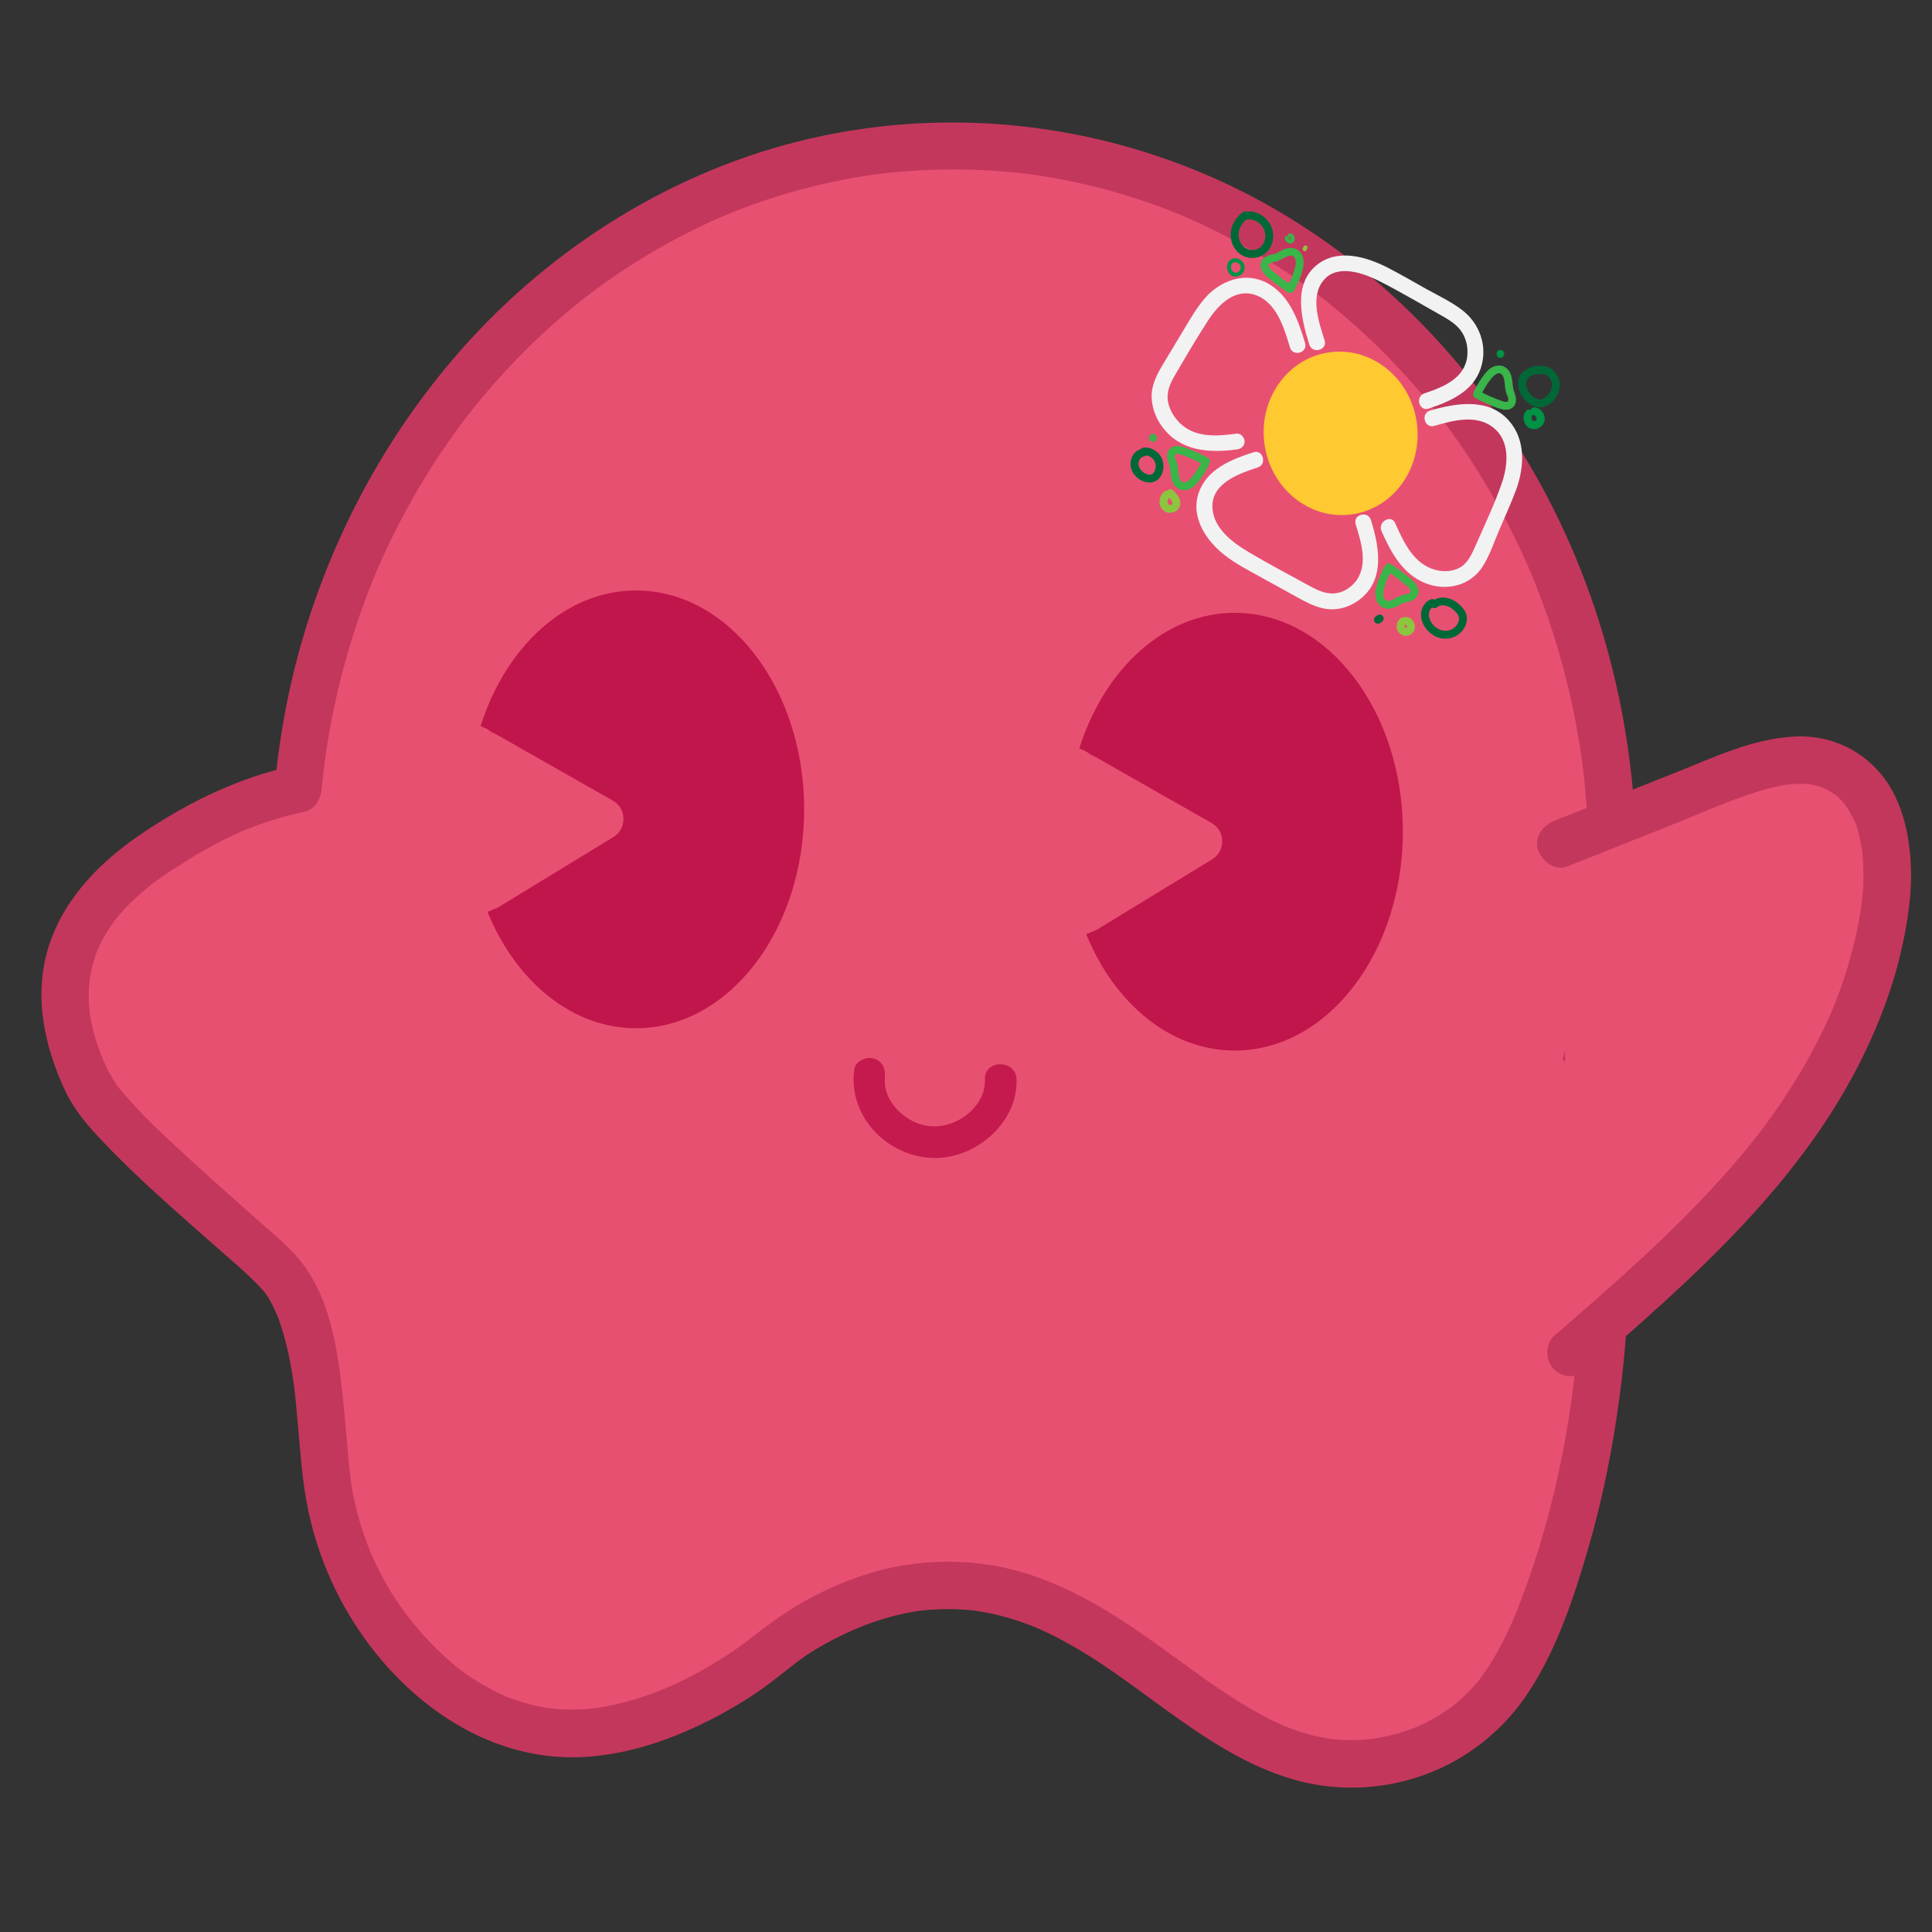 <?xml version="1.0" encoding="utf-8"?>
<!-- Generator: Adobe Illustrator 27.2.0, SVG Export Plug-In . SVG Version: 6.00 Build 0)  -->
<svg version="1.1" id="Layer_1" xmlns="http://www.w3.org/2000/svg" xmlns:xlink="http://www.w3.org/1999/xlink" x="0px" y="0px"
	 viewBox="0 0 366 366" style="enable-background:new 0 0 366 366;" xml:space="preserve">
<rect x="0" y="0" width="366" height="366" fill="#333333" stroke="none"/>
<style type="text/css">
	.st0{fill:#E85072;}
	.st1{fill:#C4375C;}
	.st2{fill:#C1164B;}
	.st3{opacity:0.92;}
	.st4{fill:#FFC931;}
	.st5{fill:#F2F2F2;}
	.st6{fill:#39B54A;}
	.st7{fill:#8CC63F;}
	.st8{fill:#006837;}
	.st9{fill:#009245;}
</style>
<g>
	<g>
		<path class="st0" d="M305.46,163.37c0-74.96-55.88-135.72-124.82-135.72c-64.63,0-117.79,53.41-124.18,121.86
			c-5.41,1.16-12.32,3.32-19.63,7.56c-8.28,4.8-21.38,12.4-24.03,26.51c-1.71,9.13,1.71,16.89,3.15,20.16
			c2.12,4.81,4.98,8.68,25.09,26.57c8.64,7.68,11.63,10.1,13.48,12.91c0.04,0.05,0.67,1.13,1.28,2.36
			c5.43,11.01,4.75,27.14,6.62,38.01c0.38,2.18,2.71,14.86,11.93,26.24c3.03,3.74,13.46,16.74,30.36,18.42
			c16.26,1.61,32.21-8.76,35.35-10.8c6.61-4.3,8.24-7.04,15.67-10.77c9.6-5.09,17.49-6.18,22.7-6.32
			c34.67-0.89,51.75,38.19,82.73,33.43c2.33-0.36,9.15-1.48,16-6.45c6.96-5.04,11.78-12.47,16.88-27.32
			c3.94-11.48,8.83-29.64,9.87-53.71l-19.37-7.7C297.75,217.07,305.46,191.2,305.46,163.37z"/>
		<g>
			<path class="st1" d="M309.96,163.37c-0.04-27.54-7.49-55.05-22.12-78.46c-13.65-21.85-33.42-40.1-56.97-50.77
				c-24.24-10.98-51.56-13.87-77.53-7.86c-25.36,5.87-48.43,20.22-65.67,39.63c-18.07,20.34-30,45.88-34.31,72.72
				c-0.58,3.61-1.04,7.23-1.39,10.87c1.1-1.45,2.2-2.89,3.3-4.34c-9.92,2.15-19.07,6.59-27.51,12.15
				c-8.03,5.29-15.19,12.12-18.35,21.43c-3.18,9.38-1.13,19.3,3,28.02c1.72,3.63,4.42,6.73,7.17,9.61
				c6.53,6.86,13.74,13.09,20.83,19.36c2.93,2.59,5.98,5.11,8.7,7.93c0.39,0.41,0.76,0.83,1.13,1.25c0.08,0.1,0.16,0.2,0.24,0.3
				c0.43,0.47-0.36-0.46-0.36-0.47c0.08,0.25,0.37,0.51,0.51,0.73c0.52,0.81,0.96,1.69,1.37,2.56c0.13,0.26,0.25,0.53,0.37,0.8
				c0.31,0.68-0.21-0.55,0.07,0.15c0.25,0.63,0.49,1.26,0.7,1.91c0.85,2.52,1.46,5.11,1.94,7.73c0.11,0.63,0.22,1.27,0.32,1.9
				c0.05,0.32,0.1,0.64,0.15,0.96c0.01,0.08,0.13,0.87,0.04,0.25c0.18,1.28,0.32,2.57,0.45,3.86c0.53,5.12,0.81,10.26,1.48,15.37
				c1.02,7.88,3.41,15.4,7.18,22.42c8.33,15.52,23.86,28.76,42.05,29.49c10.5,0.42,20.97-3.29,30.08-8.26
				c2.76-1.51,5.45-3.17,8-5.01c2.08-1.5,4.05-3.14,6.08-4.7c-0.74,0.57,0.46-0.34,0.64-0.47c0.44-0.32,0.89-0.63,1.34-0.94
				c1.03-0.69,2.08-1.33,3.17-1.93c4.9-2.71,9.74-4.74,15.31-5.91c0.53-0.11,1.06-0.21,1.6-0.31c0.19-0.03,1.64-0.26,1.11-0.18
				c-0.53,0.07,0.61-0.07,0.84-0.09c0.56-0.06,1.12-0.11,1.67-0.14c2-0.13,4.01-0.13,6.01,0c0.52,0.03,1.03,0.08,1.55,0.13
				c0.26,0.03,0.51,0.07,0.77,0.09c0.69,0.05-0.74-0.13-0.06-0.01c1.05,0.19,2.11,0.35,3.16,0.58c1.99,0.44,3.95,1.01,5.86,1.69
				c0.46,0.16,0.92,0.33,1.37,0.51c0.17,0.07,1.46,0.58,0.99,0.39c-0.47-0.2,0.8,0.35,0.97,0.43c0.5,0.23,0.99,0.46,1.49,0.7
				c1.8,0.87,3.57,1.83,5.3,2.84c13.57,7.96,25.1,19.95,40.43,24.65c7.48,2.29,15.55,2.28,23.05,0.07
				c9.43-2.78,17.25-8.8,22.5-17.05c5.05-7.94,8.13-17.2,10.77-26.17c2.85-9.7,4.81-19.61,6.12-29.63
				c0.78-5.92,1.28-11.87,1.55-17.84c0.1-2.14-1.5-3.62-3.3-4.34c-6.46-2.57-12.91-5.14-19.37-7.7c0.9,2.2,1.79,4.41,2.69,6.61
				c10.99-17.98,17.78-38.16,20.39-59.03C309.58,175.71,309.95,169.54,309.96,163.37c0-2.43-2.07-4.5-4.5-4.5
				c-2.44,0-4.5,2.06-4.5,4.5c-0.04,19.97-4.21,40.27-12.46,58.25c-2.32,5.06-4.95,9.97-7.85,14.71c-1.65,2.71,0.08,5.57,2.69,6.61
				c6.46,2.57,12.91,5.14,19.37,7.7c-1.1-1.45-2.2-2.89-3.3-4.34c-0.87,19.4-4.34,38.72-11.41,57.19c-0.94,2.45-1.55,3.95-2.76,6.42
				c-0.97,1.99-2.04,3.94-3.24,5.8c-0.49,0.76-1.02,1.49-1.55,2.23c-0.48,0.67-0.03,0.03,0.07-0.08c-0.14,0.18-0.28,0.36-0.43,0.53
				c-0.32,0.39-0.65,0.77-0.99,1.15c-1.19,1.33-2.5,2.52-3.87,3.65c-0.62,0.51,0.69-0.49-0.23,0.16c-0.61,0.43-1.21,0.86-1.84,1.25
				c-1.3,0.83-2.65,1.57-4.05,2.22c-0.68,0.32-0.74,0.34-1.17,0.5c-0.49,0.18-0.98,0.37-1.48,0.54c-1.05,0.35-2.11,0.66-3.19,0.92
				c-0.76,0.18-1.53,0.34-2.31,0.48c-0.25,0.04-0.5,0.08-0.75,0.12c-0.15,0.02-0.3,0.04-0.45,0.07c-0.57,0.1,0.82-0.08-0.06,0
				c-1.86,0.17-3.71,0.26-5.58,0.16c-0.45-0.02-0.9-0.06-1.35-0.1c-0.27-0.03-1.71-0.25-0.47-0.04c-0.93-0.16-1.86-0.31-2.78-0.52
				c-1.72-0.39-3.42-0.91-5.07-1.53c-0.42-0.15-0.82-0.33-1.24-0.48c-0.48-0.17,0.28,0.12,0.31,0.13c-0.2-0.09-0.41-0.18-0.61-0.27
				c-0.87-0.39-1.73-0.8-2.58-1.23c-1.68-0.85-3.31-1.78-4.92-2.76c-6.52-3.98-12.51-8.73-18.77-13.09
				c-6.71-4.67-13.79-8.89-21.6-11.44c-8.09-2.65-16.71-3.1-25.06-1.53c-5.49,1.03-10.78,3.05-15.74,5.59
				c-4.54,2.33-8.45,5.2-12.44,8.34c-0.1,0.08-0.67,0.5-0.08,0.06c-0.23,0.18-0.46,0.35-0.7,0.52c-0.44,0.32-0.88,0.64-1.32,0.95
				c-0.78,0.55-1.58,1.08-2.39,1.6c-1.02,0.66-2.05,1.29-3.1,1.91c-1.58,0.92-3.19,1.79-4.84,2.6c-0.98,0.48-1.96,0.93-2.96,1.37
				c-0.11,0.05-0.78,0.34-0.11,0.05c-0.27,0.11-0.54,0.22-0.81,0.33c-0.63,0.25-1.26,0.49-1.89,0.73c-2.39,0.87-4.82,1.61-7.31,2.15
				c-2.68,0.59-4.36,0.83-7.24,0.9c-1.37,0.03-2.73-0.01-4.09-0.14c-0.18-0.02-1.65-0.21-0.96-0.1c-0.77-0.12-1.54-0.26-2.3-0.43
				c-1.11-0.24-2.2-0.54-3.28-0.88c-0.56-0.18-1.12-0.37-1.67-0.57c-0.2-0.08-0.41-0.16-0.61-0.23c-1.31-0.48,0.74,0.36-0.51-0.21
				c-2-0.9-3.92-1.93-5.76-3.11c-0.86-0.55-1.7-1.14-2.53-1.75c-0.15-0.11-0.3-0.22-0.45-0.34c-0.54-0.4,0.55,0.45,0.04,0.03
				c-0.41-0.34-0.83-0.67-1.24-1.02c-2.39-2.03-4.6-4.27-6.63-6.66c-2.54-2.98-4.72-6.16-6.59-9.65c-0.61-1.13-1.18-2.28-1.71-3.45
				c-0.08-0.17-0.65-1.47-0.36-0.79c-0.28-0.65-0.54-1.32-0.79-1.98c-0.68-1.8-1.28-3.64-1.79-5.5c-0.34-1.23-0.64-2.48-0.89-3.74
				c-0.07-0.33-0.13-0.67-0.19-1.01c-0.08-0.46-0.15-0.92-0.22-1.39c-0.02-0.13-0.14-0.98-0.06-0.42c0.08,0.58-0.07-0.55-0.08-0.66
				c-0.6-5-0.88-10.04-1.42-15.05c-0.98-9.08-2.4-19.47-8.63-26.62c-2.11-2.43-4.63-4.51-7.03-6.63
				c-4.33-3.83-8.66-7.66-12.92-11.56c-4.82-4.41-9.71-8.85-13.86-13.91c-0.61-0.75,0.48,0.66,0.18,0.24
				c-0.12-0.17-0.26-0.34-0.38-0.52c-0.23-0.32-0.45-0.65-0.67-0.98c-0.38-0.58-0.73-1.19-1.06-1.8c-0.33-0.64-0.63-1.29-0.92-1.95
				c-0.12-0.28-0.24-0.56-0.37-0.84c0.52,1.19-0.01-0.05-0.13-0.36c-0.39-0.99-0.74-1.99-1.05-3c-0.32-1.04-0.59-2.1-0.81-3.17
				c-0.13-0.62-0.25-1.24-0.33-1.86c0.08,0.62-0.02-0.2-0.02-0.27c-0.04-0.42-0.07-0.84-0.1-1.26c-0.16-2.78,0.05-5.19,0.76-7.77
				c0.14-0.49,0.29-0.98,0.45-1.46c0.09-0.27,0.19-0.54,0.29-0.81c0.04-0.1,0.37-0.93,0.17-0.45c-0.2,0.47,0.15-0.33,0.2-0.43
				c0.12-0.25,0.24-0.51,0.37-0.76c0.28-0.56,0.58-1.11,0.9-1.64c0.52-0.89,1.1-1.73,1.7-2.57c0.41-0.57-0.4,0.49,0.04-0.06
				c0.17-0.21,0.34-0.42,0.51-0.63c0.39-0.47,0.79-0.92,1.2-1.37c1.44-1.56,3.01-3,4.66-4.34c0.2-0.16,0.41-0.33,0.61-0.49
				c-0.65,0.52-0.12,0.09,0.01-0.01c0.41-0.3,0.82-0.61,1.24-0.91c0.81-0.58,1.64-1.14,2.47-1.69c3.69-2.42,7.54-4.71,11.53-6.6
				c4.14-1.96,8.92-3.51,13.67-4.54c2.06-0.45,3.12-2.43,3.3-4.34c0.61-6.42,1.63-12.69,3.3-19.61c1.55-6.39,3.53-12.67,5.94-18.78
				c1.14-2.89,2.04-4.96,3.6-8.2c1.39-2.89,2.87-5.73,4.45-8.51c1.57-2.76,3.23-5.47,4.99-8.11c0.91-1.37,1.85-2.73,2.81-4.07
				c0.4-0.56,0.8-1.11,1.21-1.66c0.24-0.33,0.49-0.66,0.74-0.99c0.09-0.13,1.11-1.43,0.54-0.71c3.84-4.91,8.01-9.57,12.5-13.9
				c2.23-2.15,4.53-4.21,6.91-6.19c1.13-0.94,2.28-1.87,3.45-2.77c-0.77,0.59,0.29-0.21,0.36-0.27c0.32-0.24,0.64-0.48,0.96-0.72
				c0.64-0.48,1.29-0.95,1.95-1.41c5.06-3.6,10.38-6.81,15.93-9.6c1.37-0.69,2.75-1.35,4.15-1.99c0.61-0.28,1.22-0.55,1.83-0.81
				c0.1-0.04,1.32-0.56,0.4-0.18c0.49-0.21,0.99-0.41,1.48-0.61c2.86-1.15,5.76-2.19,8.69-3.11c5.93-1.86,12.01-3.24,18.17-4.13
				c0.12-0.02,1.47-0.19,0.43-0.06c0.41-0.05,0.81-0.1,1.22-0.15c0.68-0.08,1.36-0.16,2.04-0.22c1.65-0.17,3.29-0.29,4.94-0.39
				c3.18-0.18,6.38-0.23,9.57-0.15c3.2,0.08,6.4,0.29,9.59,0.63c0.74,0.08,1.48,0.17,2.22,0.26c1.34,0.16-0.92-0.14,0.41,0.06
				c0.4,0.06,0.8,0.12,1.2,0.18c1.59,0.24,3.18,0.52,4.76,0.83c6,1.17,11.9,2.83,17.64,4.93c1.36,0.5,2.72,1.02,4.06,1.57
				c0.11,0.04,1.32,0.55,0.39,0.16c0.36,0.15,0.73,0.31,1.09,0.47c0.72,0.32,1.45,0.64,2.16,0.97c2.75,1.27,5.45,2.64,8.1,4.11
				c2.65,1.47,5.24,3.05,7.77,4.71c1.27,0.83,2.52,1.69,3.76,2.57c0.59,0.42,1.18,0.85,1.76,1.28c0.32,0.24,0.64,0.47,0.95,0.71
				c0.11,0.09,1.18,0.9,0.81,0.61c-0.51-0.39,0.52,0.41,0.48,0.38c0.31,0.25,0.62,0.49,0.93,0.74c0.62,0.5,1.23,1,1.84,1.51
				c1.22,1.02,2.42,2.06,3.61,3.13c2.27,2.05,4.48,4.18,6.6,6.39c2.14,2.22,4.19,4.51,6.17,6.87c0.95,1.14,1.87,2.29,2.79,3.45
				c0.83,1.05-0.52-0.7,0.28,0.37c0.24,0.32,0.49,0.65,0.73,0.97c0.49,0.65,0.97,1.3,1.44,1.96c3.67,5.09,6.98,10.43,9.91,15.97
				c1.55,2.93,3,5.91,4.34,8.94c0.28,0.64,0.56,1.27,0.83,1.91c-0.37-0.88,0.16,0.39,0.19,0.47c0.16,0.39,0.32,0.77,0.47,1.16
				c0.62,1.56,1.22,3.13,1.79,4.71c2.21,6.14,3.99,12.43,5.34,18.81c0.69,3.25,1.25,6.53,1.73,9.81c0.21,1.42-0.11-0.89,0.07,0.54
				c0.05,0.43,0.11,0.87,0.16,1.3c0.09,0.73,0.17,1.45,0.25,2.18c0.18,1.76,0.34,3.52,0.46,5.28c0.24,3.42,0.35,6.84,0.35,10.27
				c0,2.43,2.07,4.5,4.5,4.5C307.9,167.87,309.96,165.81,309.96,163.37z"/>
		</g>
	</g>
	<g>
		<path class="st0" d="M295.71,159.8c10.06-4,20.11-8,30.17-12c7.22-2.87,15.55-5.71,22.44-2.12c8.06,4.19,9.89,15,9,24.08
			c-1.77,17.91-10.3,34.61-21.41,48.73s-24.76,25.98-38.32,37.74"/>
		<g>
			<path class="st1" d="M296.91,164.14c6.65-2.65,13.3-5.29,19.96-7.94c6.05-2.41,12.09-5.23,18.4-6.88
				c0.76-0.2,1.53-0.38,2.31-0.52c0.35-0.07,0.7-0.13,1.05-0.18c-0.86,0.14,0.05,0,0.27-0.02c0.76-0.07,1.52-0.11,2.28-0.1
				c0.27,0,0.55,0.01,0.82,0.02c0.27,0.01,0.54,0.03,0.82,0.06c-0.52-0.08-0.51-0.08,0.02,0c0.67,0.13,1.33,0.27,1.98,0.48
				c0.26,0.08,0.52,0.18,0.78,0.27c-0.89-0.32,0.36,0.18,0.45,0.23c0.49,0.26,0.97,0.54,1.42,0.85c0.07,0.05,0.85,0.71,0.33,0.23
				c-0.51-0.47,0.43,0.41,0.52,0.49c0.39,0.37,0.74,0.77,1.1,1.17c0.7,0.75-0.33-0.58-0.01-0.03c0.13,0.23,0.31,0.44,0.46,0.66
				c0.3,0.45,0.57,0.92,0.83,1.39c0.16,0.29,0.3,0.58,0.44,0.88c0.13,0.28,0.67,1.04,0.08,0.14c0.56,0.85,0.79,2.25,1.03,3.22
				c0.14,0.56,0.26,1.12,0.36,1.68c0.06,0.34,0.12,0.68,0.17,1.03c0.18,1.04-0.06-0.78,0.02,0.19c0.22,2.55,0.29,5.08,0.08,7.63
				c-0.05,0.65-0.12,1.3-0.2,1.94c-0.03,0.28-0.07,0.56-0.1,0.84c0.13-1-0.06,0.39-0.08,0.48c-0.23,1.53-0.52,3.06-0.85,4.58
				c-0.63,2.89-1.42,5.75-2.36,8.56c-0.45,1.34-0.93,2.67-1.44,3.98c-0.26,0.66-0.52,1.31-0.79,1.97c0.36-0.86-0.19,0.43-0.21,0.49
				c-0.17,0.39-0.34,0.78-0.52,1.16c-2.53,5.56-5.58,10.88-9.01,15.93c-0.8,1.18-1.62,2.34-2.45,3.48
				c-0.42,0.57-0.84,1.14-1.27,1.71c-0.03,0.04-0.88,1.15-0.33,0.44c-0.27,0.34-0.54,0.69-0.81,1.03c-1.98,2.5-4.05,4.94-6.18,7.32
				c-9.76,10.89-20.83,20.5-31.86,30.07c-1.78,1.55-1.7,4.8,0,6.36c1.9,1.75,4.46,1.65,6.36,0c20.04-17.38,40.7-35.54,52.41-59.87
				c2.86-5.94,5.23-12.16,6.77-18.58c1.38-5.76,2.36-11.84,1.99-17.78c-0.34-5.49-1.63-11.23-4.96-15.72
				c-4.04-5.43-10.28-8.29-17.05-7.95c-7.81,0.39-15.07,3.86-22.22,6.71c-7.74,3.08-15.47,6.16-23.21,9.23
				c-2.18,0.87-3.95,3.05-3.14,5.54C292.06,163.11,294.57,165.07,296.91,164.14L296.91,164.14z"/>
		</g>
	</g>
	<ellipse class="st0" cx="290.65" cy="225.69" rx="15.18" ry="26.61"/>
</g>
<path class="st2" d="M120.49,111.86c-13.29,0-24.67,10.61-29.44,25.67c0.11,0.05,0.22,0.11,0.32,0.17c0.04,0.02,0.08,0.03,0.12,0.05
	c-0.01-0.01-0.02-0.02-0.03-0.03c0.02,0.02,0.05,0.03,0.07,0.04c0.23,0.09,0.45,0.19,0.67,0.3c0.22,0.11,0.42,0.24,0.6,0.4
	c0.19,0.1,0.37,0.22,0.53,0.35c0.21,0.07,0.41,0.16,0.61,0.27l22.18,12.61c2.61,1.49,2.67,5.3,0.1,6.87l-21.75,13.27
	c-0.34,0.21-0.69,0.35-1.05,0.44c-0.26,0.17-0.55,0.3-0.87,0.39c-0.07,0.03-0.13,0.06-0.2,0.09c5.35,13.11,15.94,22.04,28.14,22.04
	c17.59,0,31.85-18.57,31.85-41.47S138.09,111.86,120.49,111.86z"/>
<path class="st2" d="M233.91,116.09c-13.29,0-24.67,10.61-29.44,25.67c0.11,0.05,0.22,0.11,0.32,0.17c0.04,0.02,0.08,0.03,0.12,0.05
	c-0.01-0.01-0.02-0.02-0.03-0.03c0.02,0.02,0.05,0.03,0.07,0.04c0.23,0.09,0.45,0.19,0.67,0.3c0.22,0.11,0.42,0.24,0.6,0.4
	c0.19,0.1,0.37,0.22,0.53,0.35c0.21,0.07,0.41,0.16,0.61,0.27l22.18,12.61c2.61,1.49,2.67,5.3,0.1,6.87l-21.75,13.27
	c-0.34,0.21-0.69,0.35-1.05,0.44c-0.26,0.17-0.55,0.3-0.87,0.39c-0.07,0.03-0.13,0.06-0.2,0.09c5.35,13.11,15.94,22.04,28.14,22.04
	c17.59,0,31.85-18.57,31.85-41.47S251.5,116.09,233.91,116.09z"/>
<g class="st3">
	<g>
		<path class="st2" d="M161.83,202.61c-1.17,8.67,5.92,16.23,14.48,16.74c8.15,0.48,16.51-6.43,16.27-14.85
			c-0.11-3.85-6.11-3.87-6,0c0.07,2.37-0.93,4.4-2.83,6.17c-1.91,1.77-4.48,2.77-7.07,2.7c-2.47-0.07-4.9-1.28-6.67-3.12
			c-0.76-0.79-1.55-2-1.85-2.78c-0.24-0.61-0.42-1.26-0.52-1.9c0.07,0.46-0.02-0.42-0.02-0.51c0-0.13,0.04-1.21-0.01-0.85
			c0.22-1.6-0.39-3.22-2.1-3.69C164.13,200.13,162.05,200.99,161.83,202.61L161.83,202.61z"/>
	</g>
</g>
<g>
	
		<ellipse transform="matrix(0.992 -0.125 0.125 0.992 -8.277 32.495)" class="st4" cx="254.03" cy="82.01" rx="14.57" ry="15.5"/>
	<g>
		<g>
			<path class="st5" d="M250.93,64.48c-1.06-3.39-2.81-8.26-0.18-11.4c2.63-3.14,7.59-1.33,10.57,0.18c3.9,1.98,7.7,4.23,11.52,6.38
				c1.56,0.88,3.21,1.82,4.17,3.4c0.81,1.32,1.12,2.9,0.95,4.44c-0.47,4.23-4.57,5.85-8.1,7.03c-1.82,0.61-1.04,3.5,0.8,2.89
				c4.11-1.37,8.41-3.23,9.87-7.68c1.36-4.12-0.23-8.52-3.65-11.07c-2.07-1.55-4.48-2.69-6.74-3.94c-2.36-1.32-4.7-2.69-7.1-3.93
				c-4.04-2.08-9.42-3.77-13.44-0.69c-4.75,3.65-3.07,10.38-1.56,15.19C248.61,67.12,251.51,66.33,250.93,64.48L250.93,64.48z"/>
		</g>
	</g>
	<g>
		<g>
			<path class="st5" d="M237.44,85.68c-4.21,1.37-8.86,3.19-10.39,7.78c-1.54,4.61,1.56,9.13,5.08,11.81
				c1.98,1.52,4.2,2.68,6.38,3.88c2.44,1.35,4.87,2.7,7.31,4.04c2.06,1.13,4.26,2.3,6.68,2.24c2.01-0.04,3.89-0.84,5.42-2.13
				c4.5-3.79,3.31-9.86,1.79-14.79c-0.57-1.84-3.46-1.05-2.89,0.8c1.06,3.44,2.49,7.94-0.16,11.03c-0.96,1.12-2.33,1.93-3.81,2.07
				c-1.85,0.18-3.56-0.75-5.13-1.61c-3.75-2.05-7.54-4.05-11.21-6.23c-3.05-1.81-6.69-4.55-6.83-8.46c-0.17-4.6,5.04-6.4,8.58-7.55
				C240.07,87.98,239.29,85.08,237.44,85.68L237.44,85.68z"/>
		</g>
	</g>
	<g>
		<g>
			<path class="st5" d="M247.24,65c-1.29-4.31-2.94-9.05-7.13-11.35c-4.15-2.27-8.89-0.55-11.84,2.83c-1.57,1.81-2.76,3.9-3.99,5.94
				c-1.34,2.23-2.69,4.45-4.02,6.69c-1.14,1.9-2.18,3.96-2.09,6.24c0.08,2.01,0.84,3.95,2.04,5.55c3.43,4.59,8.79,4.94,14.07,4.25
				c0.81-0.11,1.49-0.61,1.5-1.5c0.01-0.73-0.7-1.61-1.5-1.5c-3.71,0.49-7.87,0.85-10.76-2c-1.11-1.09-1.95-2.49-2.25-4.03
				c-0.34-1.8,0.37-3.41,1.26-4.94c2.03-3.49,4.09-7.01,6.29-10.4c1.88-2.91,4.95-6.14,8.8-4.96c4.18,1.28,5.65,6.3,6.75,9.99
				C244.89,67.65,247.79,66.86,247.24,65L247.24,65z"/>
		</g>
	</g>
	<g>
		<g>
			<path class="st5" d="M271.72,80.68c3.54-1.03,7.92-2.23,11.15,0.3c3.14,2.45,2.86,6.86,1.73,10.25
				c-1.4,4.18-3.37,8.25-5.14,12.29c-0.69,1.58-1.47,3.29-3.08,4.1c-1.36,0.69-2.98,0.72-4.44,0.34c-4.13-1.08-6.05-5.28-7.63-8.85
				c-0.78-1.76-3.36-0.24-2.59,1.51c1.8,4.07,4.04,8.22,8.41,9.9c3.92,1.51,8.4,0.44,10.72-3.16c1.36-2.11,2.17-4.63,3.16-6.93
				c1.07-2.51,2.22-5,3.17-7.56c1.61-4.35,1.92-9.54-1.37-13.23c-3.87-4.32-9.98-3.29-14.9-1.86
				C269.08,78.33,269.86,81.22,271.72,80.68L271.72,80.68z"/>
		</g>
	</g>
	<g>
		<g>
			<path class="st6" d="M227.82,87.04c-0.51,1.14-1.15,2.23-1.92,3.21c-0.44,0.56-1.47,1.69-2.17,0.85
				c-0.32-0.38-0.42-0.94-0.47-1.41c-0.07-0.67-0.1-1.36-0.31-2.01c-0.13-0.39-0.55-1.11-0.34-1.53c0.17-0.33,0.76-0.13,1.07-0.03
				c1.43,0.47,2.81,1.1,4.14,1.78c0.86,0.44,1.62-0.85,0.76-1.3c-1.48-0.76-3.03-1.49-4.62-1.97c-0.77-0.23-1.64-0.24-2.27,0.31
				c-0.61,0.53-0.69,1.38-0.51,2.12c0.09,0.38,0.26,0.74,0.37,1.12c0.11,0.39,0.15,0.78,0.19,1.18c0.07,0.78,0.16,1.55,0.54,2.24
				c0.35,0.64,0.95,1.13,1.68,1.24c0.82,0.13,1.59-0.18,2.22-0.7c0.67-0.55,1.19-1.32,1.67-2.04c0.49-0.74,0.92-1.51,1.28-2.32
				c0.16-0.37,0.11-0.81-0.27-1.03C228.52,86.58,227.98,86.67,227.82,87.04L227.82,87.04z"/>
		</g>
	</g>
	<g>
		<g>
			<path class="st6" d="M280.47,75.07c0.51-1.14,1.15-2.23,1.92-3.21c0.44-0.56,1.47-1.69,2.17-0.85c0.32,0.38,0.42,0.94,0.47,1.41
				c0.07,0.67,0.1,1.36,0.31,2.01c0.13,0.39,0.55,1.11,0.34,1.53c-0.17,0.33-0.76,0.13-1.07,0.03c-1.43-0.47-2.81-1.1-4.14-1.78
				c-0.86-0.44-1.62,0.85-0.76,1.3c1.48,0.76,3.03,1.49,4.62,1.97c0.77,0.23,1.64,0.24,2.27-0.31c0.61-0.53,0.69-1.38,0.51-2.12
				c-0.09-0.38-0.26-0.74-0.37-1.12c-0.11-0.39-0.15-0.78-0.19-1.18c-0.07-0.78-0.16-1.55-0.54-2.24c-0.35-0.64-0.95-1.13-1.68-1.24
				c-0.82-0.13-1.59,0.18-2.22,0.7c-0.67,0.55-1.19,1.32-1.67,2.04c-0.49,0.74-0.92,1.51-1.28,2.32c-0.16,0.37-0.11,0.81,0.27,1.03
				C279.76,75.53,280.31,75.45,280.47,75.07L280.47,75.07z"/>
		</g>
	</g>
	<g>
		<g>
			<path class="st6" d="M245.09,55.15c0.8-1.38,1.5-2.96,1.79-4.53c0.15-0.81,0.13-1.63-0.25-2.38c-0.36-0.71-1.03-1.17-1.81-1.26
				c-0.77-0.09-1.5,0.18-2.16,0.53c-0.3,0.16-0.59,0.34-0.9,0.48c-0.33,0.15-0.68,0.21-1.03,0.29c-0.78,0.18-1.53,0.56-1.82,1.35
				c-0.29,0.8,0.07,1.64,0.59,2.25c0.57,0.66,1.33,1.2,2.01,1.73c0.74,0.58,1.5,1.13,2.29,1.65c0.81,0.54,1.56-0.76,0.76-1.3
				c-1.08-0.72-2.11-1.49-3.1-2.33c-0.39-0.33-0.97-0.71-1.12-1.23c-0.13-0.45,0.31-0.58,0.68-0.67c0.62-0.15,1.19-0.3,1.76-0.6
				c0.48-0.25,0.96-0.59,1.5-0.68c1.13-0.19,1.32,1.01,1.14,1.86c-0.3,1.41-0.89,2.8-1.61,4.05
				C243.31,55.23,244.61,55.98,245.09,55.15L245.09,55.15z"/>
		</g>
	</g>
	<g>
		<g>
			<path class="st6" d="M262.43,107.12c-0.8,1.38-1.5,2.96-1.79,4.53c-0.15,0.81-0.13,1.63,0.25,2.38c0.36,0.71,1.03,1.17,1.81,1.26
				c0.77,0.09,1.5-0.18,2.16-0.53c0.3-0.16,0.59-0.34,0.9-0.48c0.33-0.15,0.68-0.21,1.03-0.29c0.78-0.18,1.53-0.56,1.82-1.35
				c0.29-0.8-0.07-1.64-0.59-2.25c-0.57-0.66-1.33-1.2-2.01-1.73c-0.74-0.58-1.5-1.13-2.29-1.65c-0.81-0.54-1.56,0.76-0.76,1.3
				c1.08,0.72,2.11,1.49,3.1,2.33c0.39,0.33,0.97,0.71,1.12,1.23c0.13,0.45-0.31,0.58-0.68,0.67c-0.62,0.15-1.19,0.3-1.76,0.6
				c-0.48,0.25-0.96,0.59-1.5,0.68c-1.13,0.19-1.32-1.01-1.14-1.86c0.3-1.41,0.89-2.8,1.61-4.05
				C264.21,107.04,262.91,106.28,262.43,107.12L262.43,107.12z"/>
		</g>
	</g>
	<g>
		<g>
			<path class="st7" d="M220.71,93.05c-0.65,0.43-1.01,1.13-1.05,1.9c-0.04,0.75,0.31,1.48,0.93,1.9c0.59,0.39,1.36,0.37,1.99,0.09
				c0.66-0.3,1.07-1.02,1.02-1.73c-0.07-0.94-0.7-1.68-1.36-2.29c-0.29-0.27-0.78-0.31-1.06,0c-0.27,0.29-0.31,0.78,0,1.06
				c0.12,0.11,0.24,0.23,0.36,0.34c0.06,0.06,0.12,0.12,0.17,0.19c0.03,0.03,0.05,0.06,0.08,0.1c0.02,0.02,0.04,0.04,0.05,0.07
				c-0.07-0.09-0.09-0.11-0.05-0.07c0.09,0.13,0.18,0.27,0.26,0.41c0.07,0.15-0.04-0.11-0.01-0.04c0.01,0.04,0.03,0.07,0.04,0.11
				c0.02,0.08,0.04,0.16,0.05,0.24c-0.01-0.07-0.02-0.13-0.03-0.2c0.01,0.12,0.01,0.23,0,0.35c0.01-0.07,0.02-0.13,0.03-0.2
				c-0.01,0.07-0.02,0.13-0.04,0.19c-0.02,0.07-0.07,0.11,0.03-0.07c-0.01,0.02-0.02,0.05-0.04,0.07c-0.01,0.02-0.03,0.05-0.04,0.07
				c-0.06,0.09,0.12-0.13,0.06-0.08c-0.04,0.04-0.08,0.08-0.12,0.12c-0.06,0.06,0.17-0.12,0.08-0.06c-0.02,0.02-0.05,0.03-0.07,0.05
				c-0.05,0.03-0.1,0.05-0.15,0.08c0.24-0.12,0.07-0.03-0.01-0.01c-0.06,0.01-0.11,0.03-0.17,0.03c0.07-0.01,0.13-0.02,0.2-0.03
				c-0.12,0.02-0.25,0.02-0.37,0c0.07,0.01,0.13,0.02,0.2,0.03c-0.06-0.01-0.12-0.02-0.18-0.04c-0.03-0.01-0.05-0.02-0.08-0.03
				c-0.08-0.02,0.2,0.1,0.07,0.03c-0.06-0.03-0.11-0.06-0.16-0.1c-0.1-0.06,0.15,0.13,0.06,0.04c-0.02-0.02-0.04-0.04-0.06-0.06
				c-0.02-0.02-0.04-0.05-0.06-0.07c0.14,0.13,0.08,0.11,0.04,0.05c-0.04-0.05-0.07-0.11-0.1-0.17c-0.06-0.11,0.06,0.18,0.03,0.06
				c-0.01-0.03-0.02-0.06-0.03-0.09c-0.02-0.07-0.04-0.15-0.05-0.22c0.01,0.07,0.02,0.13,0.03,0.2c-0.02-0.15-0.02-0.3,0-0.46
				c-0.01,0.07-0.02,0.13-0.03,0.2c0.01-0.11,0.04-0.21,0.07-0.32c0.01-0.04,0.08-0.2,0.02-0.06c-0.06,0.14,0.02-0.04,0.04-0.07
				c0.02-0.04,0.05-0.08,0.08-0.12c0.07-0.11-0.1,0.12-0.05,0.06c0.02-0.02,0.03-0.04,0.05-0.06c0.04-0.04,0.07-0.07,0.11-0.11
				c0.07-0.07-0.07,0.06-0.08,0.06c0,0,0.07-0.05,0.08-0.05c0.33-0.21,0.5-0.67,0.27-1.03C221.53,93,221.06,92.82,220.71,93.05
				L220.71,93.05z"/>
		</g>
	</g>
	<g>
		<g>
			<path class="st8" d="M216.57,84.99c-0.64,0.08-1.21,0.34-1.64,0.83c-0.41,0.47-0.67,1.03-0.75,1.65
				c-0.18,1.32,0.54,2.54,1.6,3.29c1.14,0.8,2.79,0.99,3.79-0.13c0.93-1.04,1.07-2.56,0.52-3.82c-0.57-1.27-2.02-2.17-3.42-2.01
				c-0.4,0.05-0.75,0.31-0.75,0.75c0,0.37,0.35,0.8,0.75,0.75c0.11-0.01,0.21-0.02,0.32-0.02c0.06,0,0.12,0,0.18,0.01
				c0.03,0,0.14,0.02,0.01,0c0.09,0.02,0.19,0.04,0.28,0.06c0.05,0.01,0.09,0.03,0.14,0.04c0.02,0.01,0.2,0.09,0.09,0.03
				c0.1,0.05,0.2,0.1,0.29,0.16c0.04,0.03,0.08,0.05,0.12,0.08c0.02,0.02,0.14,0.11,0.05,0.04c0.08,0.06,0.15,0.13,0.22,0.2
				c0.03,0.04,0.07,0.07,0.1,0.11c0.14,0.15-0.05-0.09,0.07,0.08c0.12,0.18,0.21,0.35,0.26,0.47c0.04,0.11,0.07,0.22,0.1,0.34
				c0.01,0.05,0.02,0.1,0.03,0.15c-0.02-0.13,0.01,0.11,0.01,0.11c0.02,0.43-0.05,0.79-0.22,1.11c-0.05,0.09-0.1,0.18-0.16,0.26
				c0.06-0.08-0.02,0.02-0.03,0.03c-0.04,0.05-0.09,0.09-0.13,0.14c-0.12,0.11-0.26,0.2-0.44,0.22c-0.14,0.02-0.36-0.01-0.53-0.05
				c-0.1-0.03-0.21-0.06-0.31-0.1c-0.13-0.05,0.15,0.08-0.05-0.02c-0.05-0.03-0.11-0.05-0.16-0.08c-0.1-0.05-0.19-0.11-0.28-0.17
				c-0.04-0.03-0.08-0.06-0.12-0.08c0.09,0.07-0.01-0.01-0.02-0.02c-0.08-0.07-0.16-0.15-0.24-0.23c-0.04-0.04-0.08-0.09-0.12-0.14
				c-0.08-0.09,0,0.01-0.04-0.05c-0.06-0.09-0.12-0.18-0.18-0.28c-0.02-0.04-0.13-0.26-0.08-0.15c-0.04-0.1-0.07-0.21-0.1-0.31
				c-0.01-0.05-0.02-0.1-0.03-0.14c-0.01-0.06-0.01-0.05,0,0.03c0-0.03-0.01-0.07-0.01-0.1c-0.01-0.12,0-0.23,0-0.35
				c0.01-0.12-0.02,0.11,0-0.01c0.01-0.07,0.03-0.13,0.05-0.2c0.01-0.04,0.03-0.09,0.04-0.13c0.01-0.03,0.02-0.06,0.03-0.1
				c-0.03,0.06-0.03,0.07-0.01,0.02c0.05-0.1,0.1-0.2,0.16-0.29c0.01-0.02,0.09-0.13,0.04-0.06c-0.05,0.06,0.07-0.08,0.09-0.1
				c0.03-0.03,0.06-0.06,0.09-0.09c0.02-0.02,0.05-0.04,0.07-0.06c-0.06,0.04-0.07,0.05-0.02,0.02c0.04-0.02,0.07-0.05,0.11-0.07
				c0.02-0.01,0.2-0.1,0.11-0.06c-0.09,0.04,0.04-0.01,0.06-0.02c0.04-0.01,0.26-0.05,0.09-0.03c0.4-0.05,0.75-0.31,0.75-0.75
				C217.32,85.37,216.97,84.94,216.57,84.99L216.57,84.99z"/>
		</g>
	</g>
	<g>
		<g>
			<path class="st6" d="M218.42,83.7c0.97,0,0.97-1.5,0-1.5C217.45,82.2,217.45,83.7,218.42,83.7L218.42,83.7z"/>
		</g>
	</g>
	<g>
		<g>
			<path class="st8" d="M271.11,113.52c-1.63,0.66-2.26,2.51-1.73,4.13c0.53,1.6,1.94,2.92,3.6,3.26c1.62,0.33,3.25-0.29,4.22-1.64
				c0.53-0.74,0.8-1.69,0.65-2.59c-0.15-0.85-0.77-1.59-1.39-2.16c-1.45-1.33-3.57-1.88-5.23-0.58c-0.32,0.25-0.26,0.8,0,1.06
				c0.31,0.31,0.74,0.25,1.06,0c0.86-0.67,2.11-0.23,2.87,0.37c0.42,0.34,0.87,0.77,1.11,1.26c0.24,0.49,0.11,1.07-0.14,1.53
				c-0.48,0.88-1.42,1.39-2.41,1.34c-1.08-0.05-2.09-0.77-2.62-1.68c-0.29-0.5-0.48-1.1-0.39-1.68c0.08-0.45,0.35-0.99,0.8-1.17
				c0.38-0.15,0.64-0.5,0.52-0.92C271.94,113.69,271.49,113.37,271.11,113.52L271.11,113.52z"/>
		</g>
	</g>
	<g>
		<g>
			<path class="st7" d="M265.72,116.95c-0.22,0.09-0.37,0.17-0.55,0.32c-0.12,0.1-0.22,0.23-0.3,0.36
				c-0.18,0.27-0.25,0.59-0.28,0.91c-0.06,0.65,0.28,1.31,0.83,1.65c0.55,0.33,1.29,0.33,1.84-0.01c0.13-0.08,0.26-0.18,0.37-0.3
				c0.15-0.18,0.24-0.33,0.33-0.55c0.13-0.31,0.11-0.66,0.05-0.98c-0.07-0.35-0.26-0.67-0.49-0.93c-0.12-0.13-0.26-0.25-0.41-0.33
				c-0.15-0.09-0.32-0.16-0.49-0.19c-0.2-0.03-0.39-0.03-0.58,0.08c-0.16,0.09-0.3,0.27-0.34,0.45c-0.04,0.19-0.03,0.41,0.08,0.58
				c0.1,0.15,0.26,0.31,0.45,0.34c0.07,0.01,0.14,0.03,0.2,0.06c-0.06-0.03-0.12-0.05-0.18-0.08c0.08,0.03,0.15,0.08,0.22,0.13
				c-0.05-0.04-0.1-0.08-0.15-0.12c0.08,0.06,0.15,0.13,0.21,0.21c-0.04-0.05-0.08-0.1-0.12-0.15c0.07,0.09,0.12,0.18,0.16,0.28
				c-0.03-0.06-0.05-0.12-0.08-0.18c0.04,0.1,0.07,0.21,0.09,0.31c-0.01-0.07-0.02-0.13-0.03-0.2c0.01,0.09,0.01,0.18,0,0.28
				c0.01-0.07,0.02-0.13,0.03-0.2c-0.01,0.08-0.03,0.17-0.07,0.24c0.03-0.06,0.05-0.12,0.08-0.18c-0.03,0.06-0.06,0.12-0.1,0.18
				c0.04-0.05,0.08-0.1,0.12-0.15c-0.05,0.06-0.1,0.11-0.16,0.16c0.05-0.04,0.1-0.08,0.15-0.12c-0.07,0.05-0.14,0.1-0.23,0.13
				c0.06-0.03,0.12-0.05,0.18-0.08c-0.09,0.04-0.18,0.06-0.27,0.07c0.07-0.01,0.13-0.02,0.2-0.03c-0.1,0.01-0.19,0.01-0.29,0
				c0.07,0.01,0.13,0.02,0.2,0.03c-0.09-0.01-0.17-0.04-0.26-0.07c0.06,0.03,0.12,0.05,0.18,0.08c-0.08-0.03-0.15-0.07-0.22-0.12
				c0.05,0.04,0.1,0.08,0.15,0.12c-0.06-0.05-0.12-0.1-0.17-0.16c0.04,0.05,0.08,0.1,0.12,0.15c-0.05-0.07-0.09-0.14-0.13-0.22
				c0.03,0.06,0.05,0.12,0.08,0.18c-0.04-0.09-0.06-0.18-0.08-0.28c0.01,0.07,0.02,0.13,0.03,0.2c-0.01-0.11-0.01-0.22,0-0.33
				c-0.01,0.07-0.02,0.13-0.03,0.2c0.02-0.1,0.04-0.2,0.08-0.3c-0.03,0.06-0.05,0.12-0.08,0.18c0.04-0.09,0.08-0.17,0.14-0.24
				c-0.04,0.05-0.08,0.1-0.12,0.15c0.05-0.06,0.1-0.12,0.17-0.17c-0.05,0.04-0.1,0.08-0.15,0.12c0.05-0.04,0.11-0.07,0.17-0.1
				c-0.06,0.03-0.12,0.05-0.18,0.08c0.01,0,0.01-0.01,0.02-0.01c0.19-0.08,0.34-0.16,0.45-0.34c0.09-0.16,0.13-0.4,0.08-0.58
				c-0.06-0.18-0.17-0.36-0.34-0.45C266.13,116.94,265.9,116.88,265.72,116.95L265.72,116.95z"/>
		</g>
	</g>
	<g>
		<g>
			<path class="st8" d="M261.42,118.06c0.11-0.08,0.22-0.16,0.33-0.24c0.09-0.05,0.16-0.11,0.21-0.19c0.07-0.07,0.11-0.16,0.13-0.26
				c0.03-0.1,0.04-0.2,0.01-0.3c0-0.1-0.03-0.19-0.09-0.28c-0.04-0.05-0.08-0.1-0.12-0.15c-0.09-0.09-0.2-0.16-0.33-0.19
				c-0.07-0.01-0.13-0.02-0.2-0.03c-0.14,0-0.26,0.03-0.38,0.1c-0.11,0.08-0.22,0.16-0.33,0.24c-0.09,0.05-0.16,0.11-0.21,0.19
				c-0.07,0.07-0.11,0.16-0.13,0.26c-0.03,0.1-0.04,0.2-0.01,0.3c0,0.1,0.03,0.19,0.09,0.28c0.04,0.05,0.08,0.1,0.12,0.15
				c0.09,0.09,0.2,0.16,0.33,0.19c0.07,0.01,0.13,0.02,0.2,0.03C261.17,118.16,261.3,118.12,261.42,118.06L261.42,118.06z"/>
		</g>
	</g>
	<g>
		<g>
			<path class="st8" d="M235.53,40.14c-1.46,1.04-2.49,2.7-2.39,4.54c0.09,1.79,1.14,3.42,2.88,4c1.64,0.54,3.41-0.05,4.4-1.46
				c0.98-1.39,1.02-3.32,0.18-4.78c-0.98-1.71-3.16-2.87-5.1-2.18c-0.38,0.13-0.64,0.51-0.52,0.92c0.1,0.37,0.54,0.66,0.92,0.52
				c1.16-0.41,2.4,0.15,3.14,1.08c0.71,0.9,0.88,2.15,0.39,3.18c-0.48,1-1.48,1.56-2.53,1.38c-1.21-0.21-2.01-1.16-2.21-2.35
				c-0.24-1.39,0.5-2.77,1.62-3.56c0.33-0.23,0.49-0.65,0.27-1.03C236.36,40.09,235.86,39.91,235.53,40.14L235.53,40.14z"/>
		</g>
	</g>
	<g>
		<g>
			<path class="st9" d="M232.96,49.32c-0.98,0.88-0.48,2.87,0.87,3.06c0.71,0.1,1.44-0.28,1.77-0.91c0.35-0.65,0.21-1.42-0.29-1.95
				c-0.52-0.55-1.39-0.79-2.08-0.4c-0.18,0.1-0.24,0.34-0.13,0.51c0.1,0.18,0.34,0.23,0.51,0.13c0.03-0.01,0.05-0.03,0.08-0.04
				c0.08-0.04-0.07,0.02,0.02-0.01c0.06-0.01,0.11-0.03,0.17-0.04c-0.1,0.02-0.01,0,0.01,0c0.03,0,0.06,0,0.09,0
				c0.03,0,0.06,0,0.09,0c0.02,0,0.04,0,0.06,0.01c-0.05-0.01-0.06-0.01-0.01,0c0.06,0.01,0.11,0.03,0.17,0.04
				c0.03,0.01,0.06,0.02,0.08,0.03c0.09,0.03-0.07-0.04,0.02,0.01c0.04,0.02,0.09,0.05,0.13,0.07c0.03,0.02,0.05,0.03,0.08,0.05
				c0.01,0.01,0.11,0.09,0.05,0.03c0.05,0.04,0.09,0.08,0.13,0.12c0.02,0.02,0.04,0.04,0.06,0.07c0.01,0.01,0.07,0.09,0.02,0.02
				c0.03,0.05,0.07,0.1,0.1,0.15c0.01,0.03,0.03,0.05,0.04,0.08c0.02,0.04,0.02,0.04,0-0.01c0.01,0.02,0.01,0.04,0.02,0.06
				c0.02,0.06,0.03,0.12,0.04,0.18c0.02,0.1,0-0.08,0,0.02c0,0.02,0,0.04,0,0.07c0,0.03,0,0.06,0,0.1c0,0.02-0.02,0.12,0,0.03
				c-0.01,0.07-0.03,0.14-0.06,0.21c-0.03,0.1,0.04-0.06-0.01,0.03c-0.01,0.03-0.03,0.06-0.04,0.08c-0.02,0.03-0.03,0.05-0.05,0.08
				c-0.01,0.01-0.07,0.09-0.01,0.02c-0.04,0.05-0.08,0.09-0.13,0.14c-0.02,0.02-0.05,0.04-0.07,0.06c-0.03,0.03-0.03,0.03,0,0
				c-0.02,0.01-0.03,0.02-0.05,0.04c-0.04,0.03-0.09,0.06-0.13,0.08c-0.03,0.01-0.06,0.03-0.08,0.04c0.08-0.04-0.01,0-0.02,0.01
				c-0.06,0.02-0.12,0.04-0.18,0.05c-0.02,0-0.12,0.01-0.02,0.01c-0.04,0-0.08,0.01-0.12,0.01c-0.03,0-0.06,0-0.09,0
				c-0.1,0,0.07,0.02-0.02,0c-0.06-0.01-0.12-0.03-0.18-0.05c-0.09-0.03,0.05,0.03-0.02-0.01c-0.02-0.01-0.05-0.03-0.07-0.04
				c-0.02-0.01-0.03-0.02-0.05-0.03c-0.02-0.01-0.03-0.02-0.05-0.03c0.04,0.03,0.04,0.03,0.01,0.01c-0.04-0.04-0.08-0.08-0.12-0.12
				c-0.02-0.02-0.04-0.04-0.05-0.06c0.06,0.07,0,0-0.01-0.02c-0.03-0.05-0.06-0.1-0.09-0.15c-0.01-0.03-0.02-0.05-0.04-0.08
				c0.04,0.09-0.01-0.03-0.02-0.04c-0.02-0.06-0.04-0.13-0.06-0.2c-0.01-0.03-0.01-0.06-0.02-0.09c-0.02-0.09,0,0.06,0-0.02
				c0-0.07-0.01-0.13-0.01-0.2c0-0.03,0-0.06,0-0.09c0-0.02,0-0.04,0.01-0.06c-0.01,0.05-0.01,0.06,0,0.02
				c0.01-0.06,0.03-0.13,0.05-0.19c0.01-0.03,0.02-0.05,0.03-0.08c0.02-0.04,0.01-0.03-0.01,0.01c0.01-0.02,0.02-0.03,0.02-0.05
				c0.03-0.06,0.06-0.11,0.1-0.16c-0.06,0.08,0,0.01,0.01-0.01c0.03-0.03,0.05-0.05,0.08-0.08c0.15-0.14,0.14-0.39,0-0.53
				C233.34,49.17,233.11,49.18,232.96,49.32L232.96,49.32z"/>
		</g>
	</g>
	<g>
		<g>
			<path class="st6" d="M243.41,44.94c-0.02,0.16-0.03,0.32,0.04,0.48c0.06,0.15,0.14,0.29,0.26,0.4c0.12,0.11,0.25,0.19,0.41,0.25
				c0.12,0.04,0.25,0.06,0.38,0.05c0.12-0.01,0.2-0.04,0.31-0.08c0.07-0.03,0.13-0.08,0.19-0.13c0.11-0.1,0.19-0.24,0.23-0.38
				c0.08-0.27,0.03-0.57-0.1-0.81c-0.15-0.3-0.44-0.5-0.78-0.52c-0.2-0.01-0.38,0.18-0.38,0.38c0.01,0.21,0.16,0.36,0.38,0.38
				c0.01,0,0.02,0,0.03,0c-0.03,0-0.07-0.01-0.1-0.01c0.04,0.01,0.08,0.02,0.12,0.03c-0.03-0.01-0.06-0.03-0.09-0.04
				c0.04,0.02,0.08,0.04,0.11,0.07c-0.03-0.02-0.05-0.04-0.08-0.06c0.04,0.03,0.08,0.07,0.11,0.11c-0.02-0.03-0.04-0.05-0.06-0.08
				c0.04,0.05,0.07,0.11,0.1,0.17c-0.01-0.03-0.03-0.06-0.04-0.09c0.03,0.07,0.05,0.13,0.06,0.2c0-0.03-0.01-0.07-0.01-0.1
				c0.01,0.06,0.01,0.12,0,0.18c0-0.03,0.01-0.07,0.01-0.1c-0.01,0.05-0.02,0.1-0.04,0.15c0.01-0.03,0.03-0.06,0.04-0.09
				c-0.02,0.04-0.04,0.07-0.06,0.1c0.02-0.03,0.04-0.05,0.06-0.08c-0.02,0.03-0.05,0.06-0.08,0.08c0.03-0.02,0.05-0.04,0.08-0.06
				c-0.03,0.02-0.06,0.04-0.09,0.05c0.03-0.01,0.06-0.03,0.09-0.04c-0.04,0.01-0.07,0.02-0.11,0.03c0.03,0,0.07-0.01,0.1-0.01
				c-0.05,0.01-0.09,0.01-0.14,0c0.03,0,0.07,0.01,0.1,0.01c-0.06-0.01-0.11-0.02-0.16-0.04c0.03,0.01,0.06,0.03,0.09,0.04
				c-0.06-0.03-0.12-0.06-0.17-0.1c0.03,0.02,0.05,0.04,0.08,0.06c-0.05-0.04-0.09-0.08-0.13-0.13c0.02,0.03,0.04,0.05,0.06,0.08
				c-0.03-0.04-0.06-0.09-0.08-0.14c0.01,0.03,0.03,0.06,0.04,0.09c-0.02-0.05-0.03-0.09-0.04-0.14c0,0.03,0.01,0.07,0.01,0.1
				c0-0.04-0.01-0.08,0-0.12c0,0.03-0.01,0.07-0.01,0.1c0,0,0-0.01,0-0.01c0.01-0.1,0.02-0.19-0.04-0.29
				c-0.05-0.08-0.13-0.15-0.22-0.17c-0.1-0.02-0.2-0.02-0.29,0.04C243.51,44.77,243.43,44.85,243.41,44.94L243.41,44.94z"/>
		</g>
	</g>
	<g>
		<g>
			<path class="st7" d="M247.48,47.4c0.06-0.11,0.11-0.22,0.17-0.33c0.03-0.04,0.04-0.09,0.04-0.14c0.01-0.05,0.01-0.1-0.01-0.15
				c-0.01-0.05-0.03-0.09-0.07-0.13c-0.03-0.04-0.06-0.07-0.11-0.1c-0.03-0.01-0.06-0.03-0.09-0.04c-0.07-0.02-0.13-0.02-0.2,0
				c-0.03,0.01-0.06,0.03-0.09,0.04c-0.06,0.03-0.1,0.08-0.13,0.13c-0.06,0.11-0.11,0.22-0.17,0.33c-0.03,0.04-0.04,0.09-0.04,0.14
				c-0.01,0.05-0.01,0.1,0.01,0.15c0.01,0.05,0.03,0.09,0.07,0.13c0.03,0.04,0.06,0.07,0.11,0.1c0.03,0.01,0.06,0.03,0.09,0.04
				c0.07,0.02,0.13,0.02,0.2,0c0.03-0.01,0.06-0.03,0.09-0.04C247.41,47.51,247.45,47.46,247.48,47.4L247.48,47.4z"/>
		</g>
	</g>
	<g>
		<g>
			<path class="st8" d="M290.92,69.28c-1.45,0.4-3,1.16-3.28,2.81c-0.27,1.58,0.58,3.22,1.8,4.19c0.65,0.52,1.44,0.91,2.3,0.9
				c0.88-0.01,1.68-0.46,2.3-1.04c1.15-1.07,1.8-2.84,1.28-4.37c-0.53-1.55-2.25-2.86-3.93-2.29c-0.38,0.13-0.64,0.52-0.52,0.92
				c0.1,0.37,0.54,0.65,0.92,0.52c0.4-0.14,0.71-0.1,1.08,0.1c0.42,0.22,0.73,0.55,0.95,1c0.41,0.84,0.1,2.01-0.53,2.74
				c-0.35,0.4-0.82,0.82-1.36,0.91c-0.46,0.07-0.96-0.13-1.36-0.42c-0.83-0.57-1.48-1.62-1.47-2.6c0.01-0.49,0.22-0.94,0.66-1.26
				c0.43-0.32,1.01-0.5,1.57-0.66C292.25,70.47,291.86,69.02,290.92,69.28L290.92,69.28z"/>
		</g>
	</g>
	<g>
		<g>
			<path class="st9" d="M284.24,67.79c0.97,0,0.97-1.5,0-1.5C283.28,66.29,283.28,67.79,284.24,67.79L284.24,67.79z"/>
		</g>
	</g>
	<g>
		<g>
			<path class="st9" d="M289.12,77.81c-0.22,0.27-0.39,0.57-0.45,0.92c-0.06,0.36-0.05,0.72,0.05,1.07c0.2,0.67,0.7,1.25,1.4,1.43
				c0.69,0.18,1.46-0.04,1.96-0.55c0.51-0.52,0.69-1.3,0.45-1.99c-0.13-0.38-0.34-0.74-0.65-1c-0.36-0.31-0.75-0.48-1.22-0.52
				c-0.18-0.02-0.41,0.1-0.53,0.22c-0.13,0.13-0.23,0.34-0.22,0.53c0.01,0.19,0.07,0.4,0.22,0.53c0.15,0.14,0.32,0.2,0.53,0.22
				c0.02,0,0.04,0,0.06,0.01c-0.07-0.01-0.13-0.02-0.2-0.03c0.09,0.01,0.18,0.04,0.27,0.07c-0.06-0.03-0.12-0.05-0.18-0.08
				c0.08,0.03,0.15,0.07,0.22,0.12c0,0,0.05,0.04,0.05,0.04c0,0.01-0.15-0.13-0.08-0.06c0.04,0.03,0.07,0.07,0.11,0.1
				c0.03,0.03,0.06,0.07,0.09,0.1c0.05,0.06-0.1-0.14-0.06-0.07c0.01,0.02,0.03,0.04,0.04,0.05c0.05,0.08,0.09,0.16,0.13,0.25
				c-0.03-0.06-0.05-0.12-0.08-0.18c0.05,0.12,0.08,0.25,0.1,0.38c-0.01-0.07-0.02-0.13-0.03-0.2c0.01,0.11,0.01,0.21,0,0.32
				c0.01-0.07,0.02-0.13,0.03-0.2c-0.01,0.1-0.04,0.19-0.07,0.28c0.03-0.06,0.05-0.12,0.08-0.18c-0.03,0.08-0.07,0.14-0.12,0.22
				c-0.06,0.11,0.13-0.15,0.04-0.06c-0.03,0.03-0.05,0.06-0.08,0.09c-0.02,0.02-0.08,0.06-0.09,0.08c0.01-0.03,0.17-0.12,0.05-0.05
				c-0.07,0.04-0.14,0.08-0.21,0.11c0.06-0.03,0.12-0.05,0.18-0.08c-0.11,0.05-0.23,0.08-0.35,0.09c0.07-0.01,0.13-0.02,0.2-0.03
				c-0.11,0.01-0.22,0.01-0.33,0c0.07,0.01,0.13,0.02,0.2,0.03c-0.09-0.01-0.18-0.04-0.26-0.07c0.06,0.03,0.12,0.05,0.18,0.08
				c-0.08-0.03-0.15-0.07-0.22-0.12c-0.1-0.07,0.14,0.13,0.06,0.04c-0.03-0.03-0.06-0.05-0.09-0.08c-0.05-0.05-0.11-0.17,0.02,0.04
				c-0.02-0.03-0.04-0.05-0.05-0.07c-0.04-0.07-0.08-0.14-0.12-0.22c0.03,0.06,0.05,0.12,0.08,0.18c-0.06-0.13-0.09-0.27-0.12-0.42
				c0.01,0.07,0.02,0.13,0.03,0.2c-0.02-0.13-0.02-0.26,0-0.4c-0.01,0.07-0.02,0.13-0.03,0.2c0.02-0.12,0.05-0.23,0.09-0.35
				c-0.03,0.06-0.05,0.12-0.08,0.18c0.02-0.05,0.04-0.09,0.07-0.13c0.04-0.06,0.15-0.2-0.02,0.01c0.13-0.16,0.22-0.32,0.22-0.53
				c0-0.18-0.08-0.4-0.22-0.53C289.91,77.56,289.38,77.48,289.12,77.81L289.12,77.81z"/>
		</g>
	</g>
</g>
</svg>
